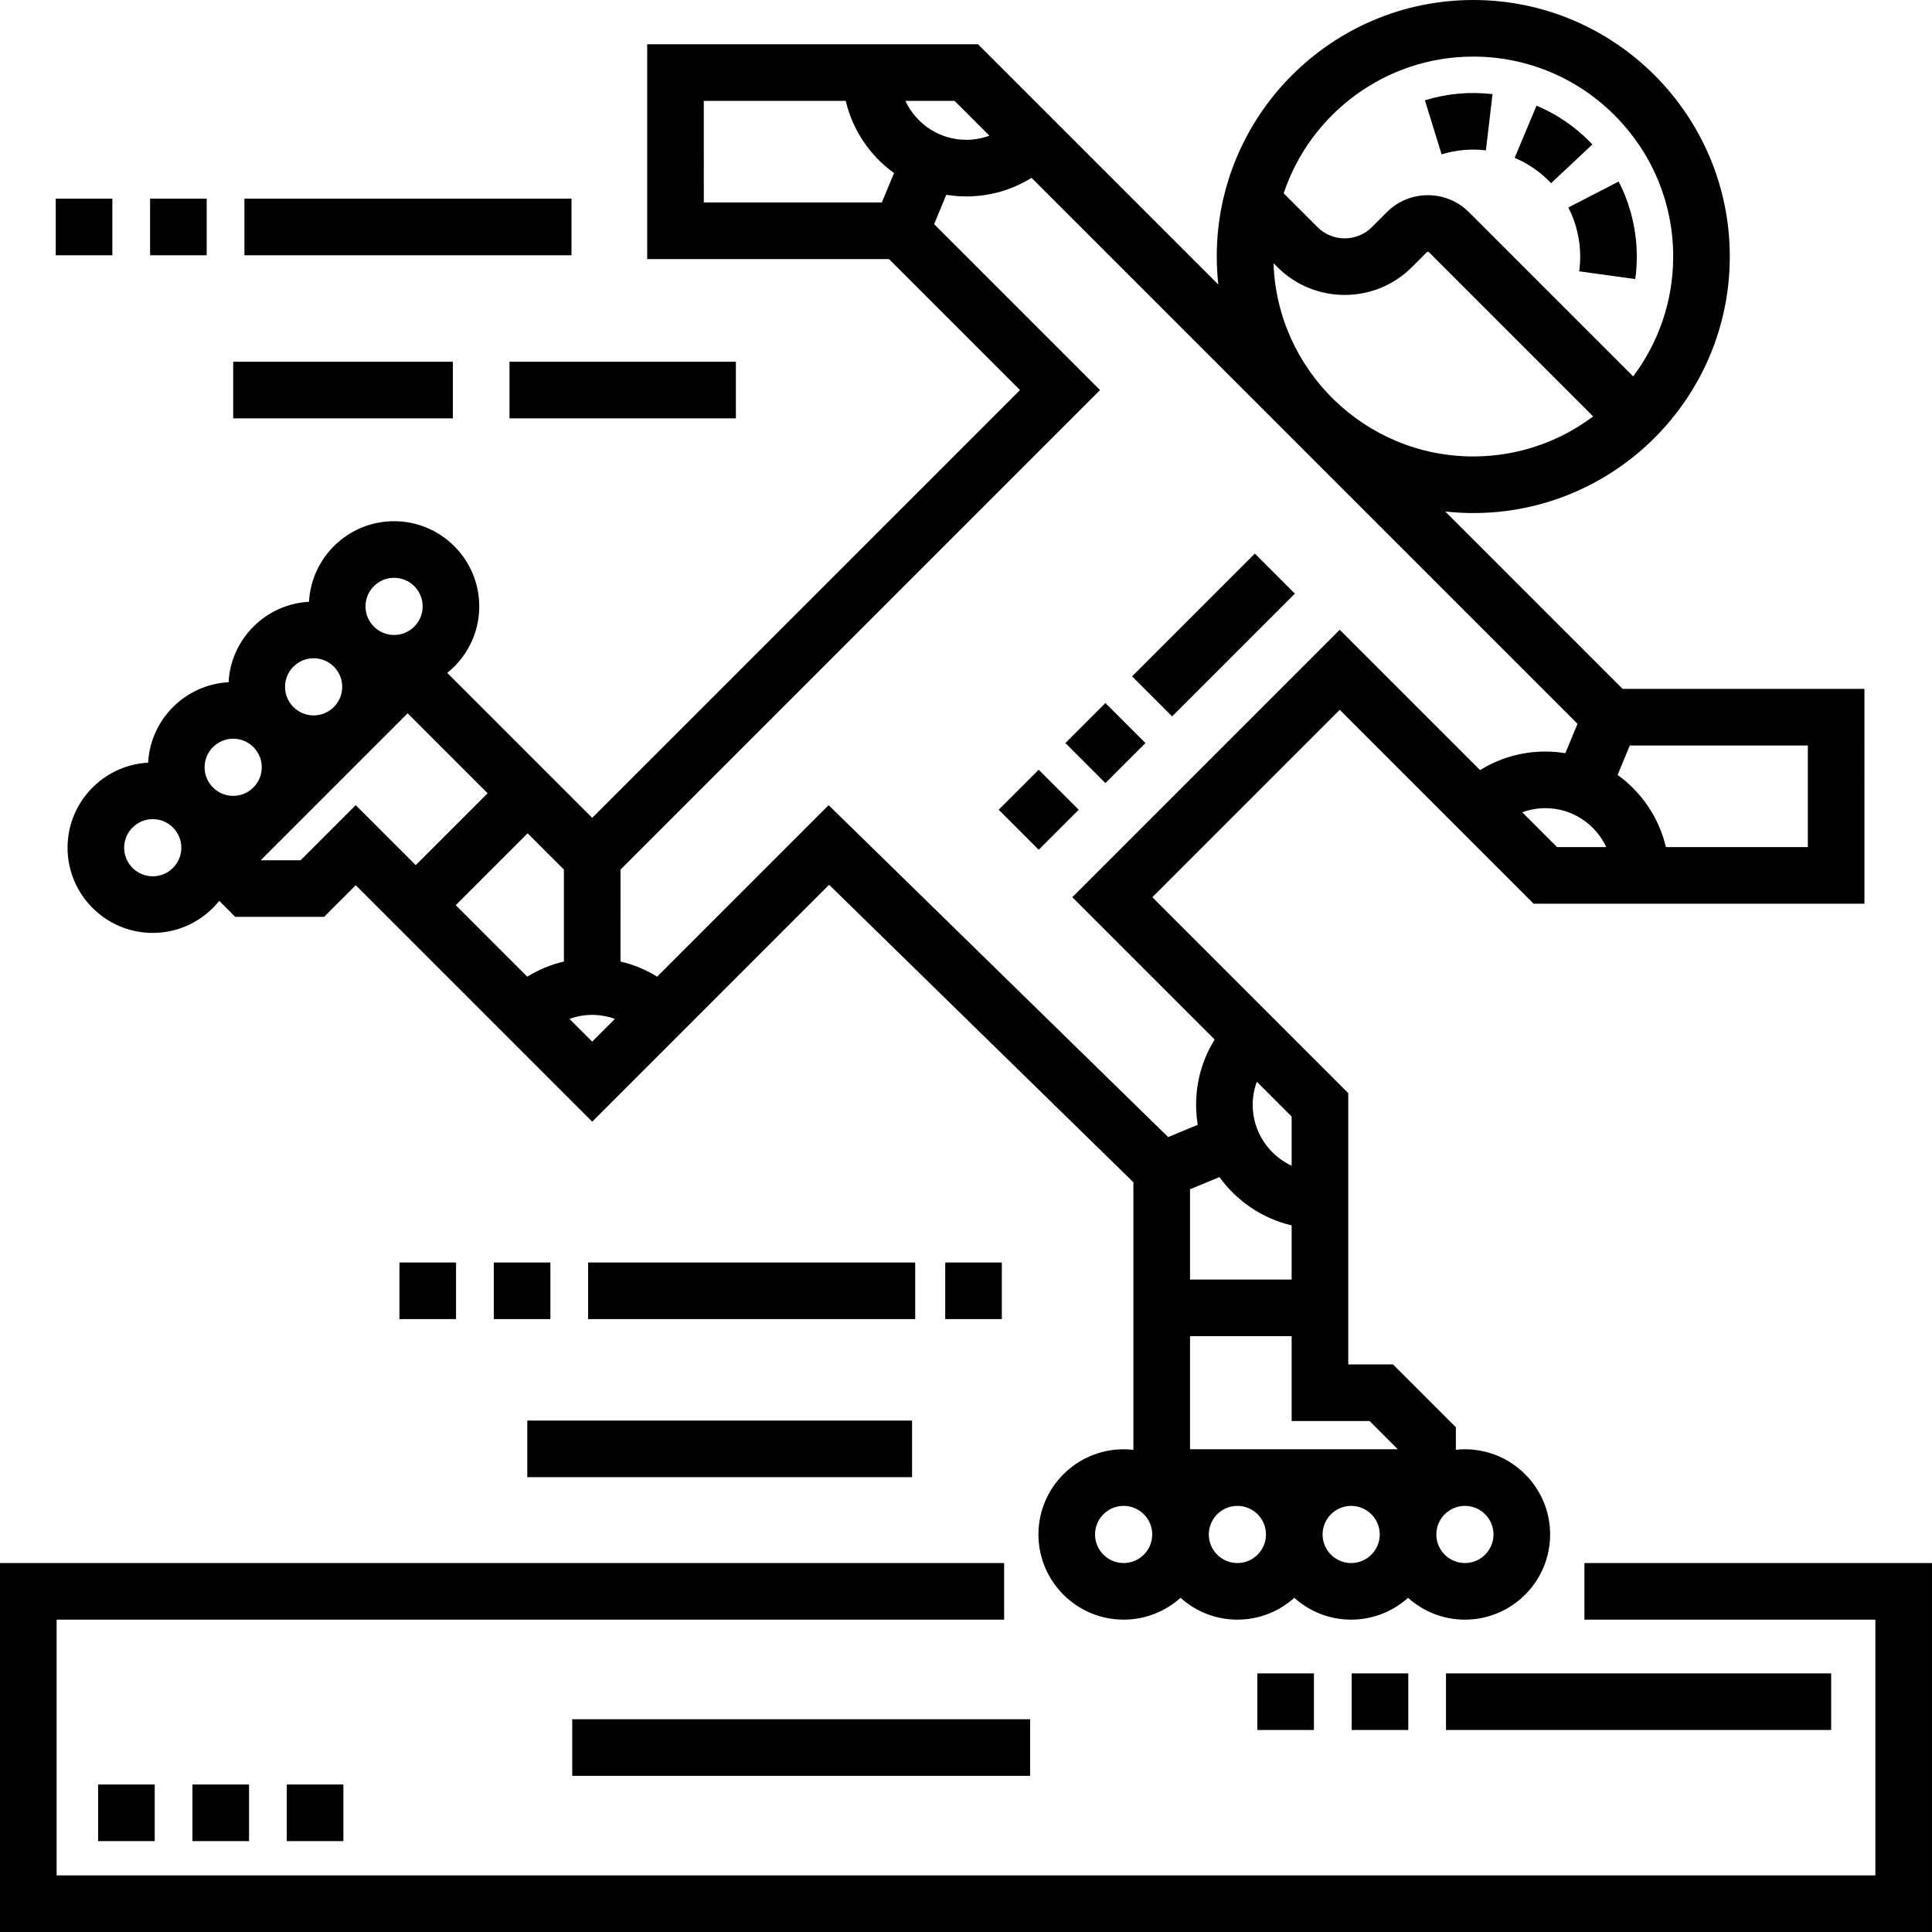 <?xml version="1.0" encoding="iso-8859-1"?>
<!-- Generator: Adobe Illustrator 19.0.0, SVG Export Plug-In . SVG Version: 6.00 Build 0)  -->
<svg version="1.1" id="Capa_1" xmlns="http://www.w3.org/2000/svg" xmlns:xlink="http://www.w3.org/1999/xlink" x="0px" y="0px"
	 viewBox="0 0 512 512" style="enable-background:new 0 0 512 512;" xml:space="preserve">
<g>
	<g>
		<g>
			<rect x="75.999" y="472.914" width="15" height="15"/>
			<rect x="50.999" y="472.914" width="15" height="15"/>
			<rect x="26" y="472.914" width="15" height="15"/>
			<polygon points="419.886,414.223 419.886,429.223 496.997,429.223 496.997,497 15.003,497 15.003,429.223 266.108,429.223 
				266.108,414.223 0.003,414.223 0.003,512 511.997,512 511.997,414.223 			"/>
			<rect x="358.206" y="443.465" width="15" height="15"/>
			<rect x="333.206" y="443.465" width="15" height="15"/>
			<rect x="383.206" y="443.465" width="102.069" height="15"/>
			<rect x="151.648" y="455.615" width="121.349" height="15"/>
			<rect x="105.859" y="334.576" width="15" height="15"/>
			<rect x="155.858" y="334.576" width="86.679" height="15"/>
			<rect x="130.858" y="334.576" width="15" height="15"/>
			<rect x="139.738" y="376.466" width="101.969" height="15"/>
			<path d="M17.903,224.655c0,12.448,10.127,22.575,22.575,22.575c7.123,0,13.481-3.319,17.622-8.488l4.237,4.237H85.88l8.393-8.393
				l62.667,62.668l62.779-62.78l80.646,78.841v70.911c-0.851-0.098-1.716-0.153-2.593-0.153c-12.448,0-22.575,10.127-22.575,22.575
				c0,12.447,10.127,22.574,22.575,22.574c5.789,0,11.075-2.192,15.075-5.788c4,3.596,9.286,5.788,15.075,5.788
				s11.075-2.192,15.075-5.788c4,3.596,9.286,5.788,15.075,5.788s11.075-2.192,15.075-5.788c4,3.596,9.286,5.788,15.075,5.788
				c12.448,0,22.575-10.127,22.575-22.574c0-12.448-10.127-22.575-22.575-22.575c-0.813,0-1.615,0.045-2.406,0.13v-5.97
				l-16.649-16.648h-11.869v-71.901l-51.916-51.915l49.661-49.66l51.384,51.384h87.668V182.56h-64.086l-47.01-47.01
				c2.443,0.267,4.921,0.415,7.434,0.415c37.485,0,67.981-30.497,67.981-67.981S427.919,0,390.433,0s-67.981,30.496-67.981,67.98
				c0,2.513,0.148,4.992,0.415,7.435l-63.686-63.686h-87.668v56.933h64.086l34.71,34.71L156.94,216.74l-38.419-38.42
				c5.169-4.14,8.487-10.499,8.487-17.621c0-12.448-10.127-22.575-22.575-22.575c-12.038,0-21.904,9.471-22.541,21.354
				c-11.478,0.615-20.704,9.842-21.319,21.319c-11.477,0.615-20.704,9.842-21.319,21.319
				C27.374,202.753,17.903,212.619,17.903,224.655z M388.221,399.073c4.177,0,7.575,3.399,7.575,7.575
				c0,4.177-3.398,7.574-7.575,7.574s-7.575-3.397-7.575-7.574S384.044,399.073,388.221,399.073z M297.774,414.223
				c-4.177,0-7.575-3.397-7.575-7.574s3.398-7.575,7.575-7.575c4.177,0,7.575,3.398,7.575,7.575S301.951,414.223,297.774,414.223z
				 M327.923,414.223c-4.177,0-7.575-3.397-7.575-7.574s3.398-7.575,7.575-7.575s7.575,3.398,7.575,7.575
				S332.1,414.223,327.923,414.223z M358.073,414.223c-4.177,0-7.575-3.397-7.575-7.574s3.398-7.575,7.575-7.575
				s7.575,3.398,7.575,7.575S362.249,414.223,358.073,414.223z M362.955,376.584v0.001l7.486,7.486h-55.074v-29.974H342.3v22.487
				H362.955z M333.072,286.67l9.227,9.227v13.039c-6.086-2.839-10.323-8.999-10.323-16.146
				C331.976,290.666,332.364,288.607,333.072,286.67z M342.299,324.737v14.36h-26.933V315.17l7.801-3.232
				C327.726,318.263,334.477,322.901,342.299,324.737z M431.915,197.559h47.181v26.933h-37.614
				c-1.836-7.823-6.475-14.572-12.799-19.132L431.915,197.559z M425.68,224.491h-13.039l-9.227-9.226
				c1.937-0.707,3.996-1.096,6.12-1.096C416.68,214.169,422.841,218.406,425.68,224.491z M390.433,15
				c29.214,0,52.981,23.768,52.981,52.98c0,11.908-3.951,22.91-10.608,31.768l-43.521-43.522c-5.999-5.998-15.762-5.998-21.762,0
				l-3.965,3.965c-3.972,3.973-10.436,3.973-14.408,0l-8.967-8.966C347.213,30.201,367.076,15,390.433,15z M338.545,70.798
				c9.821,9.821,25.801,9.818,35.621,0l3.964-3.965c0.152-0.152,0.398-0.152,0.55,0l43.521,43.522
				c-8.857,6.657-19.859,10.608-31.767,10.608c-28.62,0-51.997-22.816-52.936-51.212L338.545,70.798z M233.695,53.662h-47.181
				V26.729h37.614c1.836,7.823,6.475,14.573,12.799,19.133L233.695,53.662z M239.929,26.729h13.039l9.227,9.227
				c-1.937,0.708-3.997,1.096-6.12,1.096C248.929,37.052,242.768,32.815,239.929,26.729z M291.52,103.371l-43.968-43.969
				l3.224-7.784c1.726,0.281,3.494,0.434,5.298,0.434c6.209,0,12.151-1.72,17.295-4.922l144.688,144.687l-3.225,7.785
				c-1.726-0.281-3.494-0.434-5.298-0.434c-6.209,0-12.151,1.72-17.294,4.922l-37.197-37.197l-70.873,70.874l37.729,37.728
				c-3.201,5.143-4.922,11.084-4.922,17.294c0,1.804,0.152,3.573,0.434,5.298l-7.842,3.248l-89.969-87.955l-45.446,45.446
				c-3.003-1.856-6.275-3.207-9.712-4.008l-0.002-24.368L291.52,103.371z M156.943,268.955c2.087,0,4.113,0.377,6.023,1.062
				l-6.026,6.026l-6.024-6.024C152.827,269.333,154.854,268.955,156.943,268.955z M149.44,230.452l0.002,24.368
				c-3.439,0.801-6.712,2.152-9.715,4.01l-18.949-18.949l19.046-19.045L149.44,230.452z M129.217,210.23l-19.045,19.044
				l-15.901-15.899l-14.605,14.605H69.08l38.944-38.945L129.217,210.23z M104.435,153.124c4.177,0,7.575,3.398,7.575,7.575
				c0,4.177-3.398,7.575-7.575,7.575s-7.575-3.398-7.575-7.575C96.86,156.522,100.258,153.124,104.435,153.124z M83.116,174.443
				c4.177,0,7.575,3.398,7.575,7.575s-3.398,7.574-7.575,7.574s-7.575-3.397-7.575-7.574S78.939,174.443,83.116,174.443z
				 M61.796,195.763c4.177,0,7.575,3.397,7.575,7.574c0,4.177-3.398,7.575-7.575,7.575s-7.575-3.398-7.575-7.575
				C54.221,199.16,57.62,195.763,61.796,195.763z M40.478,217.081c4.177,0,7.575,3.397,7.575,7.574s-3.398,7.575-7.575,7.575
				s-7.575-3.398-7.575-7.575S36.301,217.081,40.478,217.081z"/>
			<path d="M393.781,39.84l1.752-14.896c-6.026-0.711-12.152-0.148-17.92,1.633l4.428,14.332
				C385.818,39.742,389.827,39.377,393.781,39.84z"/>
			<path d="M411.058,48.546l10.937-10.264c-0.301-0.321-0.608-0.638-0.916-0.944c-4.013-4.015-8.684-7.155-13.884-9.334
				l-5.796,13.836c3.393,1.421,6.444,3.474,9.078,6.108C410.674,48.145,410.868,48.344,411.058,48.546z"/>
			<path d="M418.771,67.984c0,1.305-0.091,2.623-0.271,3.917l14.858,2.059c0.273-1.974,0.412-3.984,0.412-5.977
				c0-6.901-1.666-13.774-4.816-19.877l-13.329,6.879C417.683,58.972,418.771,63.467,418.771,67.984z"/>
			
				<rect x="314.101" y="145.319" transform="matrix(0.707 0.707 -0.707 0.707 213.221 -178.104)" width="15" height="46.019"/>
			<rect x="267.774" y="207.141" transform="matrix(0.707 0.707 -0.707 0.707 232.399 -131.781)" width="15" height="15"/>
			<rect x="285.458" y="189.468" transform="matrix(0.707 0.707 -0.707 0.707 225.083 -149.462)" width="15" height="15"/>
			<rect x="39.774" y="52.649" width="15" height="15"/>
			<rect x="64.773" y="52.649" width="86.679" height="15"/>
			<rect x="14.774" y="52.649" width="15" height="15"/>
			<rect x="135.018" y="95.869" width="59.999" height="15"/>
			<rect x="61.796" y="95.869" width="58.219" height="15"/>
			<rect x="250.497" y="334.576" width="15" height="15"/>
		</g>
	</g>
</g>
<g>
</g>
<g>
</g>
<g>
</g>
<g>
</g>
<g>
</g>
<g>
</g>
<g>
</g>
<g>
</g>
<g>
</g>
<g>
</g>
<g>
</g>
<g>
</g>
<g>
</g>
<g>
</g>
<g>
</g>
</svg>
